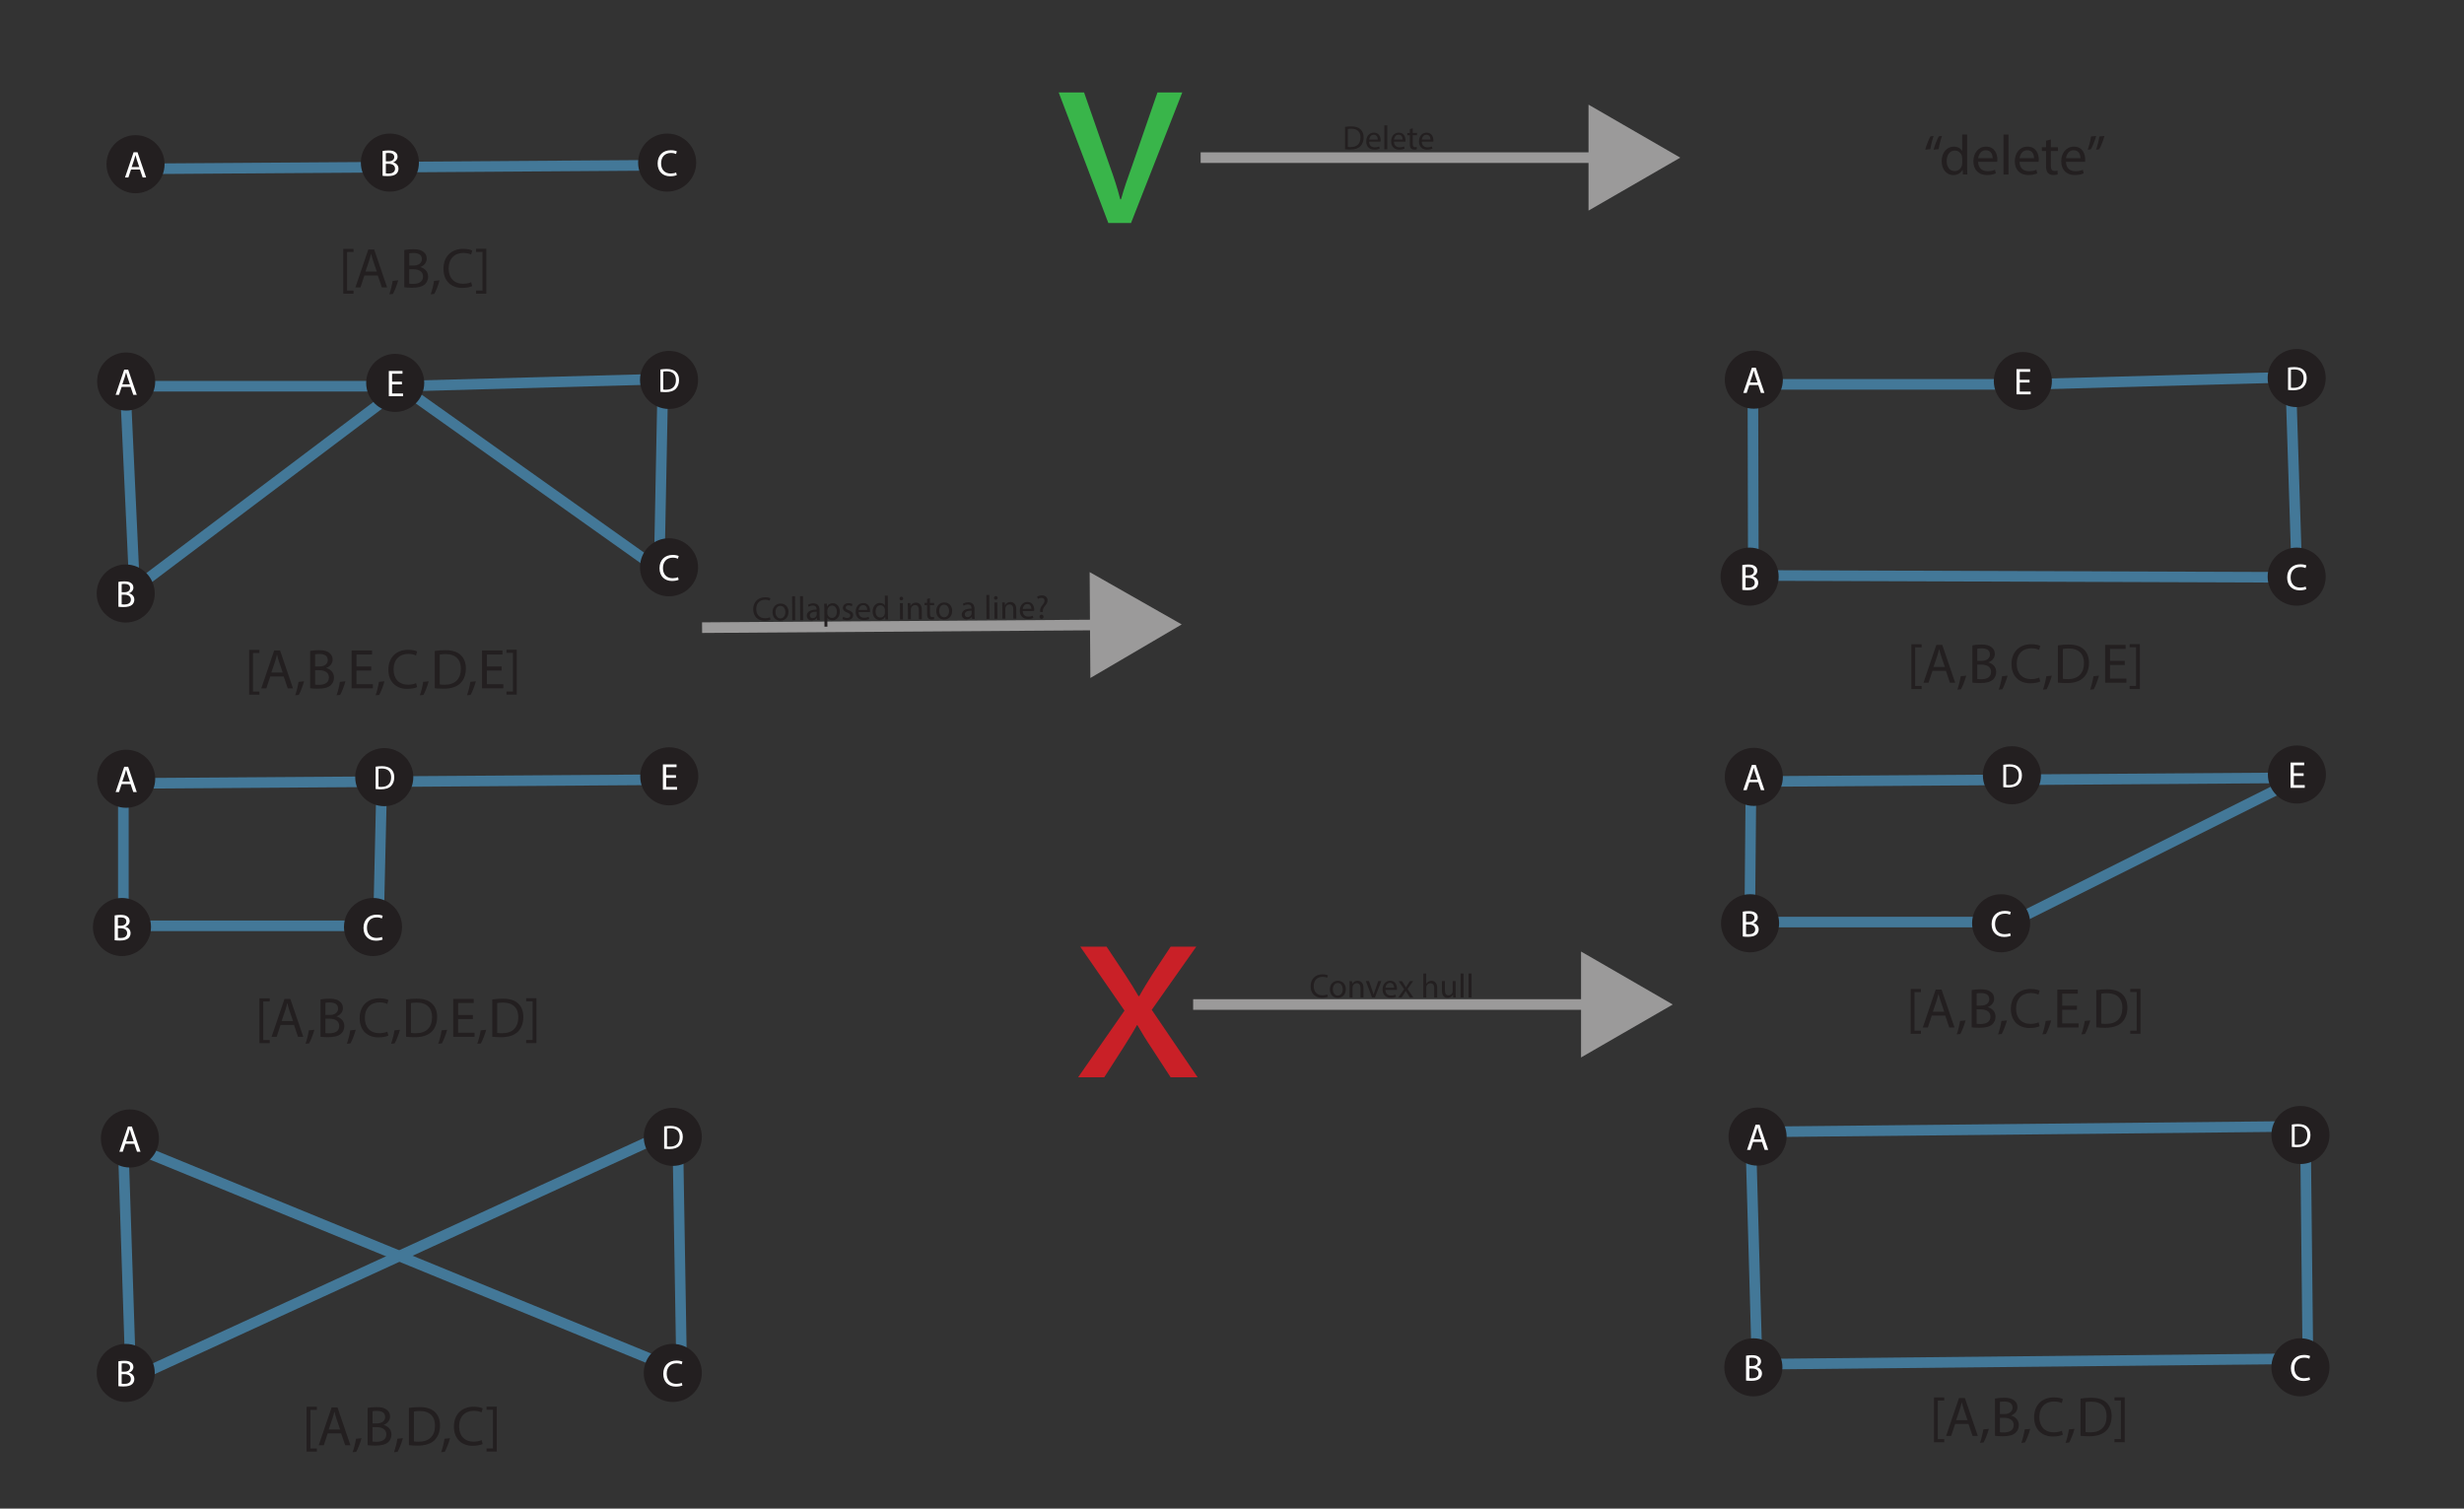 <?xml version="1.0" encoding="UTF-8"?>
<svg id="Ring" xmlns="http://www.w3.org/2000/svg" viewBox="0 0 657.58 402.6">
  <rect x="0" y="0" width="657.58" height="402.6" fill="#333333" stroke="none"/>
  <defs>
    <style>
      .cls-1 {
        fill: #c92027;
      }

      .cls-2 {
        fill: #231f20;
      }

      .cls-3 {
        fill: #fff;
      }

      .cls-4 {
        stroke: #9b9a9a;
      }

      .cls-4, .cls-5, .cls-6 {
        fill: none;
      }

      .cls-4, .cls-6 {
        stroke-miterlimit: 10;
        stroke-width: 2.83px;
      }

      .cls-7 {
        fill: #9b9a9a;
      }

      .cls-6 {
        stroke: #437898;
      }

      .cls-8 {
        fill: #39b54a;
      }
    </style>
  </defs>
  <g>
    <line class="cls-6" x1="32.92" y1="307.07" x2="34.92" y2="368.07"/>
    <line class="cls-6" x1="180.92" y1="301.07" x2="34.92" y2="368.07"/>
    <line class="cls-6" x1="37.92" y1="307.07" x2="181.92" y2="366.07"/>
    <line class="cls-6" x1="180.92" y1="306.07" x2="181.92" y2="366.07"/>
    <g>
      <circle class="cls-2" cx="34.67" cy="303.82" r="7.75"/>
      <path class="cls-3" d="M33.46,305.25l-.7,2.12h-.9l2.29-6.74h1.05l2.3,6.74h-.93l-.72-2.12h-2.39ZM35.67,304.57l-.66-1.94c-.15-.44-.25-.84-.35-1.23h-.02c-.1.4-.21.81-.34,1.22l-.66,1.95h2.03Z"/>
    </g>
    <g>
      <circle class="cls-2" cx="179.55" cy="366.39" r="7.75"/>
      <path class="cls-3" d="M182.12,369.72c-.32.16-.96.32-1.78.32-1.9,0-3.33-1.2-3.33-3.41s1.43-3.54,3.52-3.54c.84,0,1.37.18,1.6.3l-.21.71c-.33-.16-.8-.28-1.36-.28-1.58,0-2.63,1.01-2.63,2.78,0,1.65.95,2.71,2.59,2.71.53,0,1.07-.11,1.42-.28l.18.69Z"/>
    </g>
    <g>
      <circle class="cls-2" cx="33.55" cy="366.39" r="7.75"/>
      <path class="cls-3" d="M31.6,363.29c.38-.08.98-.14,1.59-.14.87,0,1.43.15,1.85.49.35.26.56.66.56,1.19,0,.65-.43,1.22-1.14,1.48v.02c.64.16,1.39.69,1.39,1.69,0,.58-.23,1.02-.57,1.35-.47.43-1.23.63-2.33.63-.6,0-1.06-.04-1.35-.08v-6.63ZM32.47,366.05h.79c.92,0,1.46-.48,1.46-1.13,0-.79-.6-1.1-1.48-1.1-.4,0-.63.03-.77.06v2.17ZM32.47,369.28c.17.03.42.04.73.04.9,0,1.73-.33,1.73-1.31,0-.92-.79-1.3-1.74-1.3h-.72v2.57Z"/>
    </g>
    <g>
      <circle class="cls-2" cx="179.55" cy="303.39" r="7.75"/>
      <path class="cls-3" d="M177.24,300.6c.48-.07,1.04-.13,1.67-.13,1.13,0,1.93.26,2.46.76.54.5.85,1.2.85,2.18s-.31,1.8-.87,2.36c-.57.57-1.5.87-2.68.87-.56,0-1.03-.03-1.42-.07v-5.97ZM178.02,305.96c.2.04.49.04.79.04,1.67,0,2.58-.94,2.58-2.57,0-1.43-.8-2.34-2.46-2.34-.41,0-.71.04-.92.08v4.79Z"/>
    </g>
    <g>
      <rect class="cls-5" x="39.9" y="375.05" width="134.61" height="23.48"/>
      <path class="cls-2" d="M81.82,387.37v-11.95h2.74v.83h-1.72v10.3h1.72v.83h-2.74Z"/>
      <path class="cls-2" d="M87.46,382.52l-1.05,3.18h-1.35l3.44-10.11h1.57l3.45,10.11h-1.4l-1.08-3.18h-3.58ZM90.77,381.49l-.99-2.91c-.22-.66-.38-1.26-.52-1.85h-.03c-.15.6-.31,1.22-.51,1.83l-.99,2.92h3.04Z"/>
      <path class="cls-2" d="M94.11,387.54c.33-.88.73-2.49.9-3.58l1.47-.15c-.34,1.27-1,2.94-1.42,3.64l-.94.09Z"/>
      <path class="cls-2" d="M98.11,375.72c.57-.12,1.47-.21,2.38-.21,1.3,0,2.15.22,2.77.74.52.39.84.99.84,1.78,0,.98-.65,1.83-1.71,2.22v.03c.96.24,2.08,1.04,2.08,2.54,0,.87-.34,1.53-.85,2.03-.71.64-1.84.94-3.49.94-.9,0-1.59-.06-2.02-.12v-9.94ZM99.41,379.86h1.19c1.38,0,2.19-.72,2.19-1.69,0-1.19-.9-1.65-2.22-1.65-.6,0-.94.04-1.15.09v3.25ZM99.41,384.7c.25.04.63.06,1.1.06,1.35,0,2.59-.5,2.59-1.96,0-1.38-1.19-1.95-2.61-1.95h-1.08v3.85Z"/>
      <path class="cls-2" d="M105.15,387.54c.33-.88.73-2.49.9-3.58l1.47-.15c-.34,1.27-1,2.94-1.42,3.64l-.94.09Z"/>
      <path class="cls-2" d="M109.15,375.72c.79-.12,1.74-.21,2.77-.21,1.87,0,3.21.43,4.09,1.26.9.83,1.42,2,1.42,3.63s-.51,3-1.46,3.93c-.94.95-2.5,1.46-4.47,1.46-.93,0-1.71-.04-2.37-.12v-9.94ZM110.46,384.66c.33.06.81.08,1.32.08,2.79,0,4.31-1.56,4.31-4.29.01-2.38-1.33-3.9-4.1-3.9-.67,0-1.18.06-1.53.13v7.98Z"/>
      <path class="cls-2" d="M117.73,387.54c.33-.88.74-2.49.9-3.58l1.47-.15c-.34,1.27-1,2.94-1.42,3.64l-.95.09Z"/>
      <path class="cls-2" d="M128.8,385.36c-.48.24-1.44.48-2.67.48-2.85,0-4.99-1.8-4.99-5.12s2.15-5.31,5.28-5.31c1.26,0,2.05.27,2.4.45l-.31,1.06c-.5-.24-1.2-.42-2.04-.42-2.37,0-3.94,1.51-3.94,4.17,0,2.47,1.42,4.06,3.88,4.06.79,0,1.6-.17,2.13-.42l.27,1.04Z"/>
      <path class="cls-2" d="M132.58,375.4v11.97h-2.74v-.83h1.72v-10.32h-1.72v-.83h2.74Z"/>
    </g>
  </g>
  <g>
    <line class="cls-6" x1="35.92" y1="157.07" x2="33.42" y2="103.05"/>
    <line class="cls-6" x1="32.92" y1="103.07" x2="104.92" y2="103.07"/>
    <line class="cls-6" x1="35.92" y1="157.07" x2="104.92" y2="105.07"/>
    <line class="cls-6" x1="175.92" y1="152.07" x2="106.92" y2="103.07"/>
    <line class="cls-6" x1="176.92" y1="101.07" x2="175.92" y2="152.07"/>
    <line class="cls-6" x1="106.92" y1="103.07" x2="179.92" y2="101.07"/>
    <g>
      <circle class="cls-2" cx="33.67" cy="101.82" r="7.75"/>
      <path class="cls-3" d="M32.46,103.25l-.7,2.12h-.9l2.29-6.74h1.05l2.3,6.74h-.93l-.72-2.12h-2.39ZM34.67,102.57l-.66-1.94c-.15-.44-.25-.84-.35-1.23h-.02c-.1.4-.21.81-.34,1.22l-.66,1.95h2.03Z"/>
    </g>
    <g>
      <circle class="cls-2" cx="178.55" cy="151.39" r="7.75"/>
      <path class="cls-3" d="M181.12,154.72c-.32.16-.96.32-1.78.32-1.9,0-3.33-1.2-3.33-3.41s1.43-3.54,3.52-3.54c.84,0,1.37.18,1.6.3l-.21.71c-.33-.16-.8-.28-1.36-.28-1.58,0-2.63,1.01-2.63,2.78,0,1.65.95,2.71,2.59,2.71.53,0,1.07-.11,1.42-.28l.18.69Z"/>
    </g>
    <g>
      <circle class="cls-2" cx="33.55" cy="158.39" r="7.75"/>
      <path class="cls-3" d="M31.6,155.29c.38-.08.98-.14,1.59-.14.87,0,1.43.15,1.85.49.35.26.56.66.56,1.19,0,.65-.43,1.22-1.14,1.48v.02c.64.16,1.39.69,1.39,1.69,0,.58-.23,1.02-.57,1.35-.47.43-1.23.63-2.33.63-.6,0-1.06-.04-1.35-.08v-6.63ZM32.47,158.05h.79c.92,0,1.46-.48,1.46-1.13,0-.79-.6-1.1-1.48-1.1-.4,0-.63.03-.77.06v2.17ZM32.47,161.28c.17.03.42.04.73.04.9,0,1.73-.33,1.73-1.31,0-.92-.79-1.3-1.74-1.3h-.72v2.57Z"/>
    </g>
    <g>
      <circle class="cls-2" cx="178.55" cy="101.39" r="7.75"/>
      <path class="cls-3" d="M176.24,98.6c.48-.07,1.04-.13,1.67-.13,1.13,0,1.93.26,2.46.76.54.5.85,1.2.85,2.18s-.31,1.8-.87,2.36c-.57.57-1.5.87-2.68.87-.56,0-1.03-.03-1.42-.07v-5.97ZM177.02,103.96c.2.04.49.04.79.04,1.67,0,2.58-.94,2.58-2.58,0-1.43-.8-2.34-2.46-2.34-.41,0-.71.04-.92.08v4.79Z"/>
    </g>
    <g>
      <rect class="cls-5" x="34.9" y="173.05" width="134.61" height="23.48"/>
      <path class="cls-2" d="M66.49,185.37v-11.95h2.74v.83h-1.72v10.3h1.72v.83h-2.74Z"/>
      <path class="cls-2" d="M72.13,180.52l-1.05,3.18h-1.35l3.44-10.11h1.57l3.45,10.11h-1.4l-1.08-3.18h-3.58ZM75.45,179.49l-.99-2.91c-.22-.66-.38-1.26-.52-1.85h-.03c-.15.6-.31,1.22-.51,1.83l-.99,2.92h3.04Z"/>
      <path class="cls-2" d="M78.78,185.54c.33-.88.73-2.49.9-3.58l1.47-.15c-.34,1.27-1,2.94-1.42,3.64l-.94.09Z"/>
      <path class="cls-2" d="M82.78,173.72c.57-.12,1.47-.21,2.38-.21,1.3,0,2.15.22,2.77.74.52.39.84.99.84,1.78,0,.98-.65,1.83-1.71,2.22v.03c.96.24,2.08,1.04,2.08,2.54,0,.87-.34,1.53-.85,2.03-.71.64-1.84.94-3.49.94-.9,0-1.59-.06-2.02-.12v-9.94ZM84.09,177.86h1.19c1.38,0,2.19-.72,2.19-1.69,0-1.19-.9-1.65-2.22-1.65-.6,0-.94.04-1.15.09v3.25ZM84.09,182.7c.25.04.63.06,1.1.06,1.35,0,2.59-.5,2.59-1.96,0-1.38-1.19-1.95-2.61-1.95h-1.08v3.85Z"/>
      <path class="cls-2" d="M89.82,185.54c.33-.88.73-2.49.9-3.58l1.47-.15c-.34,1.27-1,2.94-1.42,3.64l-.94.09Z"/>
      <path class="cls-2" d="M99.06,178.95h-3.93v3.65h4.38v1.09h-5.68v-10.11h5.46v1.09h-4.15v3.2h3.93v1.08Z"/>
      <path class="cls-2" d="M100.24,185.54c.33-.88.73-2.49.9-3.58l1.47-.15c-.34,1.27-1,2.94-1.42,3.64l-.94.09Z"/>
      <path class="cls-2" d="M111.31,183.36c-.48.24-1.44.48-2.67.48-2.85,0-4.99-1.8-4.99-5.12s2.15-5.31,5.28-5.31c1.26,0,2.05.27,2.4.45l-.31,1.06c-.5-.24-1.2-.42-2.04-.42-2.37,0-3.94,1.51-3.94,4.17,0,2.47,1.42,4.06,3.88,4.06.79,0,1.6-.17,2.13-.42l.27,1.04Z"/>
      <path class="cls-2" d="M112.05,185.54c.33-.88.73-2.49.9-3.58l1.47-.15c-.34,1.27-1,2.94-1.42,3.64l-.94.09Z"/>
      <path class="cls-2" d="M116.05,173.72c.79-.12,1.74-.21,2.77-.21,1.87,0,3.21.43,4.09,1.26.9.83,1.42,2,1.42,3.63s-.51,3-1.46,3.93c-.94.95-2.5,1.46-4.47,1.46-.93,0-1.71-.04-2.37-.12v-9.94ZM117.36,182.66c.33.06.81.08,1.32.08,2.79,0,4.31-1.56,4.31-4.29.01-2.38-1.33-3.9-4.1-3.9-.67,0-1.18.06-1.53.13v7.98Z"/>
      <path class="cls-2" d="M124.63,185.54c.33-.88.74-2.49.9-3.58l1.47-.15c-.34,1.27-1,2.94-1.42,3.64l-.95.09Z"/>
      <path class="cls-2" d="M133.87,178.95h-3.93v3.65h4.38v1.09h-5.68v-10.11h5.46v1.09h-4.15v3.2h3.93v1.08Z"/>
      <path class="cls-2" d="M137.91,173.4v11.97h-2.74v-.83h1.72v-10.32h-1.72v-.83h2.74Z"/>
    </g>
    <g>
      <circle class="cls-2" cx="105.47" cy="102.18" r="7.75"/>
      <path class="cls-3" d="M107.26,102.58h-2.62v2.43h2.92v.73h-3.79v-6.74h3.64v.73h-2.77v2.13h2.62v.72Z"/>
    </g>
  </g>
  <g>
    <line class="cls-6" x1="32.92" y1="209.07" x2="32.92" y2="247.07"/>
    <line class="cls-6" x1="102.42" y1="247.07" x2="32.42" y2="247.07"/>
    <line class="cls-6" x1="101.92" y1="207.07" x2="100.92" y2="250.07"/>
    <g>
      <rect class="cls-5" x="38.9" y="266.05" width="134.61" height="23.48"/>
      <path class="cls-2" d="M69.24,278.37v-11.95h2.74v.83h-1.72v10.3h1.72v.83h-2.74Z"/>
      <path class="cls-2" d="M74.88,273.52l-1.05,3.18h-1.35l3.44-10.11h1.57l3.45,10.11h-1.4l-1.08-3.18h-3.58ZM78.2,272.49l-.99-2.91c-.22-.66-.38-1.26-.52-1.85h-.03c-.15.6-.31,1.22-.51,1.83l-.99,2.92h3.04Z"/>
      <path class="cls-2" d="M81.53,278.54c.33-.88.73-2.49.9-3.58l1.47-.15c-.34,1.27-1,2.94-1.42,3.64l-.94.09Z"/>
      <path class="cls-2" d="M85.53,266.72c.57-.12,1.47-.21,2.38-.21,1.3,0,2.15.22,2.77.74.52.39.84.99.84,1.78,0,.98-.65,1.83-1.71,2.22v.03c.96.24,2.08,1.04,2.08,2.54,0,.87-.34,1.53-.85,2.03-.71.64-1.84.94-3.49.94-.9,0-1.59-.06-2.02-.12v-9.94ZM86.84,270.86h1.19c1.38,0,2.19-.72,2.19-1.69,0-1.19-.9-1.65-2.22-1.65-.6,0-.94.04-1.15.09v3.25ZM86.84,275.7c.25.04.63.06,1.1.06,1.35,0,2.59-.5,2.59-1.96,0-1.38-1.19-1.95-2.61-1.95h-1.08v3.85Z"/>
      <path class="cls-2" d="M92.57,278.54c.33-.88.74-2.49.9-3.58l1.47-.15c-.34,1.27-1,2.94-1.42,3.64l-.95.09Z"/>
      <path class="cls-2" d="M103.64,276.36c-.48.24-1.44.48-2.67.48-2.85,0-4.99-1.8-4.99-5.12s2.15-5.31,5.28-5.31c1.26,0,2.05.27,2.4.45l-.31,1.06c-.5-.24-1.2-.42-2.04-.42-2.37,0-3.94,1.51-3.94,4.17,0,2.47,1.42,4.06,3.88,4.06.79,0,1.6-.17,2.13-.42l.27,1.04Z"/>
      <path class="cls-2" d="M104.37,278.54c.33-.88.74-2.49.9-3.58l1.47-.15c-.34,1.27-1,2.94-1.42,3.64l-.95.09Z"/>
      <path class="cls-2" d="M108.38,266.72c.79-.12,1.74-.21,2.77-.21,1.87,0,3.21.43,4.09,1.26.9.83,1.42,2,1.42,3.63s-.51,3-1.46,3.93c-.94.95-2.5,1.46-4.47,1.46-.93,0-1.71-.04-2.37-.12v-9.94ZM109.68,275.66c.33.06.81.08,1.32.08,2.79,0,4.31-1.56,4.31-4.29.01-2.38-1.33-3.9-4.1-3.9-.67,0-1.18.06-1.53.13v7.98Z"/>
      <path class="cls-2" d="M116.96,278.54c.33-.88.73-2.49.9-3.58l1.47-.15c-.34,1.27-1,2.94-1.42,3.64l-.94.09Z"/>
      <path class="cls-2" d="M126.19,271.95h-3.93v3.65h4.38v1.09h-5.68v-10.11h5.46v1.09h-4.15v3.2h3.93v1.08Z"/>
      <path class="cls-2" d="M127.38,278.54c.33-.88.73-2.49.9-3.58l1.47-.15c-.34,1.27-1,2.94-1.42,3.64l-.94.09Z"/>
      <path class="cls-2" d="M131.39,266.72c.79-.12,1.74-.21,2.77-.21,1.87,0,3.21.43,4.09,1.26.9.83,1.42,2,1.42,3.63s-.51,3-1.46,3.93c-.94.95-2.5,1.46-4.47,1.46-.93,0-1.71-.04-2.37-.12v-9.94ZM132.69,275.66c.33.06.81.08,1.32.08,2.79,0,4.31-1.56,4.31-4.29.01-2.38-1.33-3.9-4.1-3.9-.67,0-1.18.06-1.53.13v7.98Z"/>
      <path class="cls-2" d="M143.16,266.4v11.97h-2.74v-.83h1.72v-10.32h-1.72v-.83h2.74Z"/>
    </g>
    <line class="cls-6" x1="32.92" y1="209.07" x2="177.92" y2="208.07"/>
    <g>
      <circle class="cls-2" cx="102.55" cy="207.39" r="7.75"/>
      <path class="cls-3" d="M100.24,204.6c.48-.07,1.04-.13,1.67-.13,1.13,0,1.93.26,2.46.76.54.5.85,1.2.85,2.18s-.31,1.8-.87,2.36c-.57.57-1.5.87-2.68.87-.56,0-1.03-.03-1.42-.07v-5.97ZM101.02,209.96c.2.04.49.04.79.04,1.67,0,2.58-.94,2.58-2.57,0-1.43-.8-2.34-2.46-2.34-.41,0-.71.04-.92.08v4.79Z"/>
    </g>
    <g>
      <circle class="cls-2" cx="33.67" cy="207.82" r="7.75"/>
      <path class="cls-3" d="M32.46,209.25l-.7,2.12h-.9l2.29-6.74h1.05l2.3,6.74h-.93l-.72-2.12h-2.39ZM34.67,208.57l-.66-1.94c-.15-.44-.25-.84-.35-1.23h-.02c-.1.4-.21.81-.34,1.22l-.66,1.95h2.03Z"/>
    </g>
    <g>
      <circle class="cls-2" cx="99.55" cy="247.39" r="7.75"/>
      <path class="cls-3" d="M102.12,250.72c-.32.16-.96.32-1.78.32-1.9,0-3.33-1.2-3.33-3.41s1.43-3.54,3.52-3.54c.84,0,1.37.18,1.6.3l-.21.71c-.33-.16-.8-.28-1.36-.28-1.58,0-2.63,1.01-2.63,2.78,0,1.65.95,2.71,2.59,2.71.53,0,1.07-.11,1.42-.28l.18.69Z"/>
    </g>
    <g>
      <circle class="cls-2" cx="32.55" cy="247.39" r="7.75"/>
      <path class="cls-3" d="M30.6,244.29c.38-.08.98-.14,1.59-.14.87,0,1.43.15,1.85.49.35.26.56.66.56,1.19,0,.65-.43,1.22-1.14,1.48v.02c.64.16,1.39.69,1.39,1.69,0,.58-.23,1.02-.57,1.35-.47.43-1.23.63-2.33.63-.6,0-1.06-.04-1.35-.08v-6.63ZM31.47,247.05h.79c.92,0,1.46-.48,1.46-1.13,0-.79-.6-1.1-1.48-1.1-.4,0-.63.03-.77.06v2.17ZM31.47,250.28c.17.03.42.04.73.04.9,0,1.73-.33,1.73-1.31,0-.92-.79-1.3-1.74-1.3h-.72v2.57Z"/>
    </g>
    <g>
      <circle class="cls-2" cx="178.61" cy="207.18" r="7.75"/>
      <path class="cls-3" d="M180.4,207.58h-2.62v2.43h2.92v.73h-3.79v-6.74h3.64v.73h-2.77v2.13h2.62v.72Z"/>
    </g>
  </g>
  <g>
    <line class="cls-6" x1="467.3" y1="306.57" x2="468.92" y2="364.07"/>
    <line class="cls-6" x1="468.92" y1="364.07" x2="616.3" y2="362.57"/>
    <line class="cls-6" x1="615.3" y1="305.57" x2="615.92" y2="363.07"/>
    <g>
      <rect class="cls-5" x="474.28" y="372.55" width="134.61" height="23.48"/>
      <path class="cls-2" d="M516.13,384.88v-11.95h2.74v.83h-1.72v10.3h1.72v.83h-2.74Z"/>
      <path class="cls-2" d="M521.77,380.02l-1.05,3.18h-1.35l3.44-10.11h1.57l3.45,10.11h-1.4l-1.08-3.18h-3.58ZM525.08,379l-.99-2.91c-.22-.66-.38-1.26-.52-1.85h-.03c-.15.6-.31,1.22-.51,1.83l-.99,2.92h3.04Z"/>
      <path class="cls-2" d="M528.41,385.04c.33-.88.73-2.49.9-3.58l1.47-.15c-.34,1.27-1,2.94-1.42,3.64l-.94.09Z"/>
      <path class="cls-2" d="M532.42,373.22c.57-.12,1.47-.21,2.38-.21,1.3,0,2.15.22,2.77.74.52.39.84.99.84,1.78,0,.98-.65,1.83-1.71,2.22v.03c.96.24,2.08,1.04,2.08,2.54,0,.87-.34,1.53-.85,2.03-.71.64-1.84.94-3.49.94-.9,0-1.59-.06-2.02-.12v-9.94ZM533.72,377.36h1.19c1.38,0,2.19-.72,2.19-1.69,0-1.19-.9-1.65-2.22-1.65-.6,0-.94.04-1.15.09v3.25ZM533.72,382.21c.25.04.63.06,1.1.06,1.35,0,2.59-.5,2.59-1.96,0-1.38-1.19-1.95-2.61-1.95h-1.08v3.85Z"/>
      <path class="cls-2" d="M539.45,385.04c.33-.88.73-2.49.9-3.58l1.47-.15c-.34,1.27-1,2.94-1.42,3.64l-.94.09Z"/>
      <path class="cls-2" d="M550.52,382.87c-.48.24-1.44.48-2.67.48-2.85,0-4.99-1.8-4.99-5.12s2.15-5.31,5.28-5.31c1.26,0,2.05.27,2.4.45l-.31,1.06c-.5-.24-1.2-.42-2.04-.42-2.37,0-3.94,1.51-3.94,4.17,0,2.47,1.42,4.06,3.88,4.06.79,0,1.6-.17,2.13-.42l.27,1.04Z"/>
      <path class="cls-2" d="M551.26,385.04c.33-.88.73-2.49.9-3.58l1.47-.15c-.34,1.27-1,2.94-1.42,3.64l-.94.09Z"/>
      <path class="cls-2" d="M555.26,373.22c.79-.12,1.74-.21,2.77-.21,1.87,0,3.21.43,4.09,1.26.9.83,1.42,2,1.42,3.63s-.51,3-1.46,3.93c-.94.95-2.5,1.46-4.47,1.46-.93,0-1.71-.04-2.37-.12v-9.94ZM556.57,382.16c.33.06.81.08,1.32.08,2.79,0,4.31-1.56,4.31-4.29.01-2.38-1.33-3.9-4.1-3.9-.67,0-1.18.06-1.53.13v7.98Z"/>
      <path class="cls-2" d="M567.04,372.91v11.97h-2.74v-.83h1.72v-10.32h-1.72v-.83h2.74Z"/>
    </g>
    <line class="cls-6" x1="615.3" y1="300.57" x2="468.92" y2="302.07"/>
    <g>
      <circle class="cls-2" cx="469.05" cy="303.32" r="7.75"/>
      <path class="cls-3" d="M467.84,304.75l-.7,2.12h-.9l2.29-6.74h1.05l2.3,6.74h-.93l-.72-2.12h-2.39ZM470.05,304.07l-.66-1.94c-.15-.44-.25-.84-.35-1.23h-.02c-.1.4-.21.81-.34,1.22l-.66,1.95h2.03Z"/>
    </g>
    <g>
      <circle class="cls-2" cx="613.93" cy="364.89" r="7.75"/>
      <path class="cls-3" d="M616.5,368.22c-.32.16-.96.32-1.78.32-1.9,0-3.33-1.2-3.33-3.41s1.43-3.54,3.52-3.54c.84,0,1.37.18,1.6.3l-.21.71c-.33-.16-.8-.28-1.36-.28-1.58,0-2.63,1.01-2.63,2.78,0,1.65.95,2.71,2.59,2.71.53,0,1.07-.11,1.42-.28l.18.69Z"/>
    </g>
    <g>
      <circle class="cls-2" cx="467.93" cy="364.89" r="7.75"/>
      <path class="cls-3" d="M465.98,361.79c.38-.08.98-.14,1.59-.14.87,0,1.43.15,1.85.49.35.26.56.66.56,1.19,0,.65-.43,1.22-1.14,1.48v.02c.64.16,1.39.69,1.39,1.69,0,.58-.23,1.02-.57,1.35-.47.43-1.23.63-2.33.63-.6,0-1.06-.04-1.35-.08v-6.63ZM466.85,364.55h.79c.92,0,1.46-.48,1.46-1.13,0-.79-.6-1.1-1.48-1.1-.4,0-.63.03-.77.06v2.17ZM466.85,367.78c.17.03.42.04.73.04.9,0,1.73-.33,1.73-1.31,0-.92-.79-1.3-1.74-1.3h-.72v2.57Z"/>
    </g>
    <g>
      <circle class="cls-2" cx="613.93" cy="302.89" r="7.75"/>
      <path class="cls-3" d="M611.62,300.1c.48-.07,1.04-.13,1.67-.13,1.13,0,1.93.26,2.46.76.54.5.85,1.2.85,2.18s-.31,1.8-.87,2.36c-.57.57-1.5.87-2.68.87-.56,0-1.03-.03-1.42-.07v-5.97ZM612.4,305.46c.2.04.49.04.79.04,1.67,0,2.58-.94,2.58-2.58,0-1.43-.8-2.34-2.46-2.34-.41,0-.71.04-.92.08v4.79Z"/>
    </g>
  </g>
  <g>
    <line class="cls-6" x1="467.92" y1="154.07" x2="467.8" y2="102.55"/>
    <line class="cls-6" x1="467.3" y1="102.57" x2="539.3" y2="102.57"/>
    <line class="cls-6" x1="468.3" y1="153.57" x2="610.92" y2="154.07"/>
    <line class="cls-6" x1="611.3" y1="100.57" x2="612.92" y2="151.07"/>
    <line class="cls-6" x1="541.3" y1="102.57" x2="614.3" y2="100.57"/>
    <g>
      <circle class="cls-2" cx="468.05" cy="101.32" r="7.75"/>
      <path class="cls-3" d="M466.84,102.75l-.7,2.12h-.9l2.29-6.74h1.05l2.3,6.74h-.93l-.72-2.12h-2.39ZM469.05,102.07l-.66-1.94c-.15-.44-.25-.84-.35-1.23h-.02c-.1.4-.21.81-.34,1.22l-.66,1.95h2.03Z"/>
    </g>
    <g>
      <circle class="cls-2" cx="612.93" cy="153.89" r="7.75"/>
      <path class="cls-3" d="M615.5,157.22c-.32.16-.96.32-1.78.32-1.9,0-3.33-1.2-3.33-3.41s1.43-3.54,3.52-3.54c.84,0,1.37.18,1.6.3l-.21.71c-.33-.16-.8-.28-1.36-.28-1.58,0-2.63,1.01-2.63,2.78,0,1.65.95,2.71,2.59,2.71.53,0,1.07-.11,1.42-.28l.18.69Z"/>
    </g>
    <g>
      <circle class="cls-2" cx="466.93" cy="153.89" r="7.75"/>
      <path class="cls-3" d="M464.98,150.79c.38-.08.98-.14,1.59-.14.87,0,1.43.15,1.85.49.35.26.56.66.56,1.19,0,.65-.43,1.22-1.14,1.48v.02c.64.16,1.39.69,1.39,1.69,0,.58-.23,1.02-.57,1.35-.47.43-1.23.63-2.33.63-.6,0-1.06-.04-1.35-.08v-6.63ZM465.85,153.55h.79c.92,0,1.46-.48,1.46-1.13,0-.79-.6-1.1-1.48-1.1-.4,0-.63.03-.77.06v2.17ZM465.85,156.78c.17.03.42.04.73.04.9,0,1.73-.33,1.73-1.31,0-.92-.79-1.3-1.74-1.3h-.72v2.57Z"/>
    </g>
    <g>
      <circle class="cls-2" cx="612.93" cy="100.89" r="7.75"/>
      <path class="cls-3" d="M610.62,98.1c.48-.07,1.04-.13,1.67-.13,1.13,0,1.93.26,2.46.76.54.5.85,1.2.85,2.18s-.31,1.8-.87,2.36c-.57.57-1.5.87-2.68.87-.56,0-1.03-.03-1.42-.07v-5.97ZM611.4,103.46c.2.04.49.04.79.04,1.67,0,2.58-.94,2.58-2.58,0-1.43-.8-2.34-2.46-2.34-.41,0-.71.04-.92.08v4.79Z"/>
    </g>
    <g>
      <rect class="cls-5" x="473.28" y="171.55" width="134.61" height="23.48"/>
      <path class="cls-2" d="M510.09,183.88v-11.95h2.74v.83h-1.72v10.3h1.72v.83h-2.74Z"/>
      <path class="cls-2" d="M515.73,179.02l-1.05,3.18h-1.35l3.44-10.11h1.57l3.45,10.11h-1.4l-1.08-3.18h-3.58ZM519.04,178l-.99-2.91c-.22-.66-.38-1.26-.52-1.85h-.03c-.15.6-.31,1.22-.51,1.83l-.99,2.92h3.04Z"/>
      <path class="cls-2" d="M522.37,184.04c.33-.88.73-2.49.9-3.58l1.47-.15c-.34,1.27-1,2.94-1.42,3.64l-.94.09Z"/>
      <path class="cls-2" d="M526.38,172.22c.57-.12,1.47-.21,2.38-.21,1.3,0,2.15.22,2.77.74.52.39.84.99.84,1.78,0,.98-.65,1.83-1.71,2.22v.03c.96.24,2.08,1.04,2.08,2.54,0,.87-.34,1.53-.85,2.03-.71.64-1.84.94-3.49.94-.9,0-1.59-.06-2.02-.12v-9.94ZM527.68,176.36h1.19c1.38,0,2.19-.72,2.19-1.69,0-1.19-.9-1.65-2.22-1.65-.6,0-.94.04-1.15.09v3.25ZM527.68,181.21c.25.04.63.06,1.1.06,1.35,0,2.59-.5,2.59-1.96,0-1.38-1.19-1.95-2.61-1.95h-1.08v3.85Z"/>
      <path class="cls-2" d="M533.41,184.04c.33-.88.74-2.49.9-3.58l1.47-.15c-.34,1.27-1,2.94-1.42,3.64l-.95.09Z"/>
      <path class="cls-2" d="M544.48,181.87c-.48.24-1.44.48-2.67.48-2.85,0-4.99-1.8-4.99-5.12s2.15-5.31,5.28-5.31c1.26,0,2.05.27,2.4.45l-.31,1.06c-.5-.24-1.2-.42-2.04-.42-2.37,0-3.94,1.51-3.94,4.17,0,2.47,1.42,4.06,3.88,4.06.79,0,1.6-.17,2.13-.42l.27,1.04Z"/>
      <path class="cls-2" d="M545.22,184.04c.33-.88.74-2.49.9-3.58l1.47-.15c-.34,1.27-1,2.94-1.42,3.64l-.95.09Z"/>
      <path class="cls-2" d="M549.22,172.22c.79-.12,1.74-.21,2.77-.21,1.87,0,3.21.43,4.09,1.26.9.83,1.42,2,1.42,3.63s-.51,3-1.46,3.93c-.94.95-2.5,1.46-4.47,1.46-.93,0-1.71-.04-2.37-.12v-9.94ZM550.53,181.16c.33.06.81.08,1.32.08,2.79,0,4.31-1.56,4.31-4.29.01-2.38-1.33-3.9-4.1-3.9-.67,0-1.18.06-1.53.13v7.98Z"/>
      <path class="cls-2" d="M557.8,184.04c.33-.88.73-2.49.9-3.58l1.47-.15c-.34,1.27-1,2.94-1.42,3.64l-.94.09Z"/>
      <path class="cls-2" d="M567.04,177.46h-3.93v3.65h4.38v1.09h-5.68v-10.11h5.46v1.09h-4.15v3.2h3.93v1.08Z"/>
      <path class="cls-2" d="M571.08,171.91v11.97h-2.74v-.83h1.72v-10.32h-1.72v-.83h2.74Z"/>
    </g>
    <g>
      <circle class="cls-2" cx="539.85" cy="101.69" r="7.75"/>
      <path class="cls-3" d="M541.64,102.08h-2.62v2.43h2.92v.73h-3.79v-6.74h3.64v.73h-2.77v2.13h2.62v.72Z"/>
    </g>
  </g>
  <g>
    <line class="cls-6" x1="467.3" y1="208.57" x2="466.92" y2="250.07"/>
    <line class="cls-6" x1="536.42" y1="246.07" x2="466.42" y2="246.07"/>
    <line class="cls-6" x1="614.92" y1="207.07" x2="536.92" y2="246.07"/>
    <g>
      <rect class="cls-5" x="473.28" y="263.55" width="134.61" height="23.48"/>
      <path class="cls-2" d="M509.91,275.88v-11.95h2.74v.83h-1.72v10.3h1.72v.83h-2.74Z"/>
      <path class="cls-2" d="M515.55,271.02l-1.05,3.18h-1.35l3.44-10.11h1.57l3.45,10.11h-1.4l-1.08-3.18h-3.58ZM518.87,270l-.99-2.91c-.22-.66-.38-1.26-.52-1.85h-.03c-.15.6-.31,1.22-.51,1.83l-.99,2.92h3.04Z"/>
      <path class="cls-2" d="M522.2,276.04c.33-.88.73-2.49.9-3.58l1.47-.15c-.34,1.27-1,2.94-1.42,3.64l-.94.09Z"/>
      <path class="cls-2" d="M526.2,264.22c.57-.12,1.47-.21,2.38-.21,1.3,0,2.15.22,2.77.74.52.39.84.99.84,1.78,0,.98-.65,1.83-1.71,2.22v.03c.96.24,2.08,1.04,2.08,2.54,0,.87-.34,1.53-.85,2.03-.71.64-1.84.94-3.49.94-.9,0-1.59-.06-2.02-.12v-9.94ZM527.51,268.36h1.19c1.38,0,2.19-.72,2.19-1.69,0-1.19-.9-1.65-2.22-1.65-.6,0-.94.04-1.15.09v3.25ZM527.51,273.21c.25.04.63.06,1.1.06,1.35,0,2.59-.5,2.59-1.96,0-1.38-1.19-1.95-2.61-1.95h-1.08v3.85Z"/>
      <path class="cls-2" d="M533.24,276.04c.33-.88.73-2.49.9-3.58l1.47-.15c-.34,1.27-1,2.94-1.42,3.64l-.94.09Z"/>
      <path class="cls-2" d="M544.31,273.87c-.48.24-1.44.48-2.67.48-2.85,0-4.99-1.8-4.99-5.12s2.15-5.31,5.28-5.31c1.26,0,2.05.27,2.4.45l-.31,1.06c-.5-.24-1.2-.42-2.04-.42-2.37,0-3.94,1.51-3.94,4.17,0,2.47,1.42,4.06,3.88,4.06.79,0,1.6-.17,2.13-.42l.27,1.04Z"/>
      <path class="cls-2" d="M545.05,276.04c.33-.88.73-2.49.9-3.58l1.47-.15c-.34,1.27-1,2.94-1.42,3.64l-.94.09Z"/>
      <path class="cls-2" d="M554.28,269.46h-3.93v3.65h4.38v1.09h-5.68v-10.11h5.46v1.09h-4.15v3.2h3.93v1.08Z"/>
      <path class="cls-2" d="M555.47,276.04c.33-.88.73-2.49.9-3.58l1.47-.15c-.34,1.27-1,2.94-1.42,3.64l-.94.09Z"/>
      <path class="cls-2" d="M559.47,264.22c.79-.12,1.74-.21,2.77-.21,1.87,0,3.21.43,4.09,1.26.9.83,1.42,2,1.42,3.63s-.51,3-1.46,3.93c-.94.95-2.5,1.46-4.47,1.46-.93,0-1.71-.04-2.37-.12v-9.94ZM560.78,273.16c.33.06.81.08,1.32.08,2.79,0,4.31-1.56,4.31-4.29.01-2.38-1.33-3.9-4.1-3.9-.67,0-1.18.06-1.53.13v7.98Z"/>
      <path class="cls-2" d="M571.25,263.91v11.97h-2.74v-.83h1.72v-10.32h-1.72v-.83h2.74Z"/>
    </g>
    <line class="cls-6" x1="467.3" y1="208.57" x2="612.3" y2="207.57"/>
    <g>
      <circle class="cls-2" cx="612.99" cy="206.69" r="7.75"/>
      <path class="cls-3" d="M614.78,207.08h-2.62v2.43h2.92v.73h-3.79v-6.74h3.64v.73h-2.77v2.13h2.62v.72Z"/>
    </g>
    <g>
      <circle class="cls-2" cx="468.05" cy="207.32" r="7.75"/>
      <path class="cls-3" d="M466.84,208.75l-.7,2.12h-.9l2.29-6.74h1.05l2.3,6.74h-.93l-.72-2.12h-2.39ZM469.05,208.07l-.66-1.94c-.15-.44-.25-.84-.35-1.23h-.02c-.1.4-.21.81-.34,1.22l-.66,1.95h2.03Z"/>
    </g>
    <g>
      <circle class="cls-2" cx="534.05" cy="246.39" r="7.75"/>
      <path class="cls-3" d="M536.62,249.72c-.32.16-.96.32-1.78.32-1.9,0-3.33-1.2-3.33-3.41s1.43-3.54,3.52-3.54c.84,0,1.37.18,1.6.3l-.21.71c-.33-.16-.8-.28-1.36-.28-1.58,0-2.63,1.01-2.63,2.78,0,1.65.95,2.71,2.59,2.71.53,0,1.07-.11,1.42-.28l.18.69Z"/>
    </g>
    <g>
      <circle class="cls-2" cx="467.05" cy="246.39" r="7.75"/>
      <path class="cls-3" d="M465.1,243.29c.38-.08.98-.14,1.59-.14.87,0,1.43.15,1.85.49.35.26.56.66.56,1.19,0,.65-.43,1.22-1.14,1.48v.02c.64.16,1.39.69,1.39,1.69,0,.58-.23,1.02-.57,1.35-.47.43-1.23.63-2.33.63-.6,0-1.06-.04-1.35-.08v-6.63ZM465.97,246.05h.79c.92,0,1.46-.48,1.46-1.13,0-.79-.6-1.1-1.48-1.1-.4,0-.63.03-.77.06v2.17ZM465.97,249.28c.17.03.42.04.73.04.9,0,1.73-.33,1.73-1.31,0-.92-.79-1.3-1.74-1.3h-.72v2.57Z"/>
    </g>
    <g>
      <circle class="cls-2" cx="536.93" cy="206.89" r="7.75"/>
      <path class="cls-3" d="M534.62,204.1c.48-.07,1.04-.13,1.67-.13,1.13,0,1.93.26,2.46.76.54.5.85,1.2.85,2.18s-.31,1.8-.87,2.36c-.57.57-1.5.87-2.68.87-.56,0-1.03-.03-1.42-.07v-5.97ZM535.4,209.46c.2.04.49.04.79.04,1.67,0,2.58-.94,2.58-2.58,0-1.43-.8-2.34-2.46-2.34-.41,0-.71.04-.92.08v4.79Z"/>
    </g>
  </g>
  <g>
    <g>
      <line class="cls-4" x1="318.42" y1="268.07" x2="426.08" y2="268.07"/>
      <polygon class="cls-7" points="421.94 282.2 446.42 268.07 421.94 253.93 421.94 282.2"/>
    </g>
    <g>
      <rect class="cls-5" x="321.42" y="259.8" width="100" height="30.77"/>
      <path class="cls-2" d="M354.37,265.99c-.29.14-.86.29-1.6.29-1.71,0-3-1.08-3-3.07s1.29-3.19,3.17-3.19c.76,0,1.23.16,1.44.27l-.19.64c-.3-.14-.72-.25-1.22-.25-1.42,0-2.37.91-2.37,2.5,0,1.49.86,2.44,2.33,2.44.48,0,.96-.1,1.28-.25l.16.62Z"/>
      <path class="cls-2" d="M359.17,263.98c0,1.61-1.12,2.31-2.17,2.31-1.18,0-2.09-.86-2.09-2.24,0-1.46.95-2.31,2.16-2.31s2.1.91,2.1,2.24ZM355.71,264.02c0,.95.55,1.67,1.32,1.67s1.32-.71,1.32-1.69c0-.74-.37-1.67-1.31-1.67s-1.34.86-1.34,1.69Z"/>
      <path class="cls-2" d="M360.17,263.01c0-.45,0-.82-.04-1.18h.7l.04.72h.02c.22-.41.72-.82,1.44-.82.6,0,1.54.36,1.54,1.85v2.6h-.79v-2.51c0-.7-.26-1.29-1.01-1.29-.52,0-.93.37-1.06.81-.04.1-.05.23-.05.37v2.62h-.79v-3.18Z"/>
      <path class="cls-2" d="M365.35,261.83l.86,2.45c.14.4.26.76.35,1.12h.03c.1-.36.23-.72.37-1.12l.85-2.45h.83l-1.71,4.36h-.76l-1.66-4.36h.85Z"/>
      <path class="cls-2" d="M369.73,264.16c.02,1.07.7,1.51,1.49,1.51.57,0,.91-.1,1.21-.23l.14.57c-.28.13-.76.27-1.45.27-1.34,0-2.14-.88-2.14-2.2s.77-2.35,2.04-2.35c1.42,0,1.8,1.25,1.8,2.05,0,.16-.02.29-.03.37h-3.06ZM372.05,263.59c0-.5-.21-1.29-1.1-1.29-.8,0-1.15.74-1.21,1.29h2.31Z"/>
      <path class="cls-2" d="M374.14,261.83l.62.94c.16.24.3.47.44.71h.03c.14-.26.29-.49.43-.72l.61-.93h.86l-1.49,2.11,1.53,2.25h-.9l-.64-.98c-.17-.25-.31-.5-.47-.76h-.02c-.14.26-.3.5-.46.76l-.63.98h-.87l1.55-2.22-1.48-2.13h.88Z"/>
      <path class="cls-2" d="M379.84,259.8h.79v2.72h.02c.13-.22.32-.42.57-.56.23-.13.51-.22.81-.22.58,0,1.52.36,1.52,1.86v2.59h-.79v-2.5c0-.7-.26-1.3-1.01-1.3-.51,0-.92.36-1.06.79-.05.11-.05.23-.05.38v2.63h-.79v-6.39Z"/>
      <path class="cls-2" d="M388.48,265c0,.45,0,.85.04,1.19h-.7l-.04-.71h-.02c-.21.35-.67.81-1.44.81-.68,0-1.5-.38-1.5-1.91v-2.55h.79v2.41c0,.83.25,1.39.97,1.39.53,0,.9-.37,1.04-.72.04-.12.07-.26.07-.41v-2.67h.79v3.17Z"/>
      <path class="cls-2" d="M389.8,259.8h.79v6.39h-.79v-6.39Z"/>
      <path class="cls-2" d="M391.92,259.8h.79v6.39h-.79v-6.39Z"/>
    </g>
  </g>
  <g>
    <g>
      <rect class="cls-5" x="43.4" y="66.05" width="134.61" height="23.48"/>
      <path class="cls-2" d="M91.61,78.37v-11.95h2.74v.83h-1.72v10.3h1.72v.83h-2.74Z"/>
      <path class="cls-2" d="M97.25,73.52l-1.05,3.18h-1.35l3.44-10.11h1.57l3.45,10.11h-1.4l-1.08-3.18h-3.58ZM100.57,72.49l-.99-2.91c-.22-.66-.38-1.26-.52-1.85h-.03c-.15.6-.31,1.22-.51,1.83l-.99,2.92h3.04Z"/>
      <path class="cls-2" d="M103.9,78.54c.33-.88.73-2.49.9-3.58l1.47-.15c-.34,1.27-1,2.94-1.42,3.64l-.94.09Z"/>
      <path class="cls-2" d="M107.9,66.72c.57-.12,1.47-.21,2.38-.21,1.3,0,2.15.22,2.77.74.52.39.84.99.84,1.78,0,.98-.65,1.83-1.71,2.22v.03c.96.24,2.08,1.04,2.08,2.54,0,.87-.34,1.53-.85,2.03-.71.64-1.84.94-3.49.94-.9,0-1.59-.06-2.02-.12v-9.94ZM109.21,70.86h1.19c1.38,0,2.19-.72,2.19-1.69,0-1.19-.9-1.65-2.22-1.65-.6,0-.94.04-1.15.09v3.25ZM109.21,75.7c.25.04.63.06,1.1.06,1.35,0,2.59-.5,2.59-1.96,0-1.38-1.19-1.95-2.61-1.95h-1.08v3.85Z"/>
      <path class="cls-2" d="M114.94,78.54c.33-.88.74-2.49.9-3.58l1.47-.15c-.34,1.27-1,2.94-1.42,3.64l-.95.09Z"/>
      <path class="cls-2" d="M126.01,76.36c-.48.24-1.44.48-2.67.48-2.85,0-4.99-1.8-4.99-5.12s2.15-5.31,5.28-5.31c1.26,0,2.05.27,2.4.45l-.31,1.06c-.5-.24-1.2-.42-2.04-.42-2.37,0-3.94,1.51-3.94,4.17,0,2.47,1.42,4.06,3.88,4.06.79,0,1.6-.17,2.13-.42l.27,1.04Z"/>
      <path class="cls-2" d="M129.79,66.4v11.97h-2.74v-.83h1.72v-10.32h-1.72v-.83h2.74Z"/>
    </g>
    <line class="cls-6" x1="35.42" y1="45.07" x2="180.42" y2="44.07"/>
    <g>
      <circle class="cls-2" cx="36.17" cy="43.82" r="7.75"/>
      <path class="cls-3" d="M34.96,45.25l-.7,2.12h-.9l2.29-6.74h1.05l2.3,6.74h-.93l-.72-2.12h-2.39ZM37.17,44.57l-.66-1.94c-.15-.44-.25-.84-.35-1.23h-.02c-.1.4-.21.81-.34,1.22l-.66,1.95h2.03Z"/>
    </g>
    <g>
      <circle class="cls-2" cx="178.05" cy="43.39" r="7.75"/>
      <path class="cls-3" d="M180.62,46.72c-.32.16-.96.32-1.78.32-1.9,0-3.33-1.2-3.33-3.41s1.43-3.54,3.52-3.54c.84,0,1.37.18,1.6.3l-.21.71c-.33-.16-.8-.28-1.36-.28-1.58,0-2.63,1.01-2.63,2.78,0,1.65.95,2.71,2.59,2.71.53,0,1.07-.11,1.42-.28l.18.69Z"/>
    </g>
    <g>
      <circle class="cls-2" cx="104.05" cy="43.39" r="7.75"/>
      <path class="cls-3" d="M102.1,40.29c.38-.08.98-.14,1.59-.14.87,0,1.43.15,1.85.49.35.26.56.66.56,1.19,0,.65-.43,1.22-1.14,1.48v.02c.64.16,1.39.69,1.39,1.69,0,.58-.23,1.02-.57,1.35-.47.43-1.23.63-2.33.63-.6,0-1.06-.04-1.35-.08v-6.63ZM102.97,43.05h.79c.92,0,1.46-.48,1.46-1.13,0-.79-.6-1.1-1.48-1.1-.4,0-.63.03-.77.06v2.17ZM102.97,46.28c.17.03.42.04.73.04.9,0,1.73-.33,1.73-1.31,0-.92-.79-1.3-1.74-1.3h-.72v2.57Z"/>
    </g>
  </g>
  <g>
    <rect class="cls-5" x="469.68" y="35.91" width="134.61" height="23.48"/>
    <path class="cls-2" d="M513.79,39.95c.35-1.26.99-2.88,1.41-3.57l.84-.09c-.33.88-.72,2.43-.88,3.51l-1.37.15ZM516.03,39.95c.33-1.26.99-2.88,1.39-3.57l.84-.09c-.33.88-.72,2.43-.89,3.51l-1.35.15Z"/>
    <path class="cls-2" d="M524.98,35.91v8.77c0,.65.02,1.38.06,1.88h-1.19l-.06-1.26h-.03c-.41.81-1.29,1.42-2.48,1.42-1.75,0-3.1-1.49-3.1-3.69-.01-2.42,1.48-3.9,3.25-3.9,1.11,0,1.86.53,2.19,1.11h.03v-4.33h1.32ZM523.66,42.26c0-.17-.02-.39-.06-.55-.2-.84-.92-1.53-1.91-1.53-1.36,0-2.17,1.2-2.17,2.8,0,1.47.72,2.68,2.15,2.68.88,0,1.69-.58,1.94-1.57.04-.18.06-.36.06-.57v-1.26Z"/>
    <path class="cls-2" d="M527.91,43.17c.03,1.79,1.17,2.52,2.49,2.52.94,0,1.52-.17,2.01-.38l.23.95c-.46.21-1.26.45-2.42.45-2.23,0-3.57-1.47-3.57-3.66s1.29-3.92,3.4-3.92c2.37,0,3,2.08,3,3.42,0,.27-.03.48-.04.62h-5.1ZM531.78,42.23c.02-.84-.34-2.14-1.83-2.14-1.33,0-1.92,1.23-2.02,2.14h3.85Z"/>
    <path class="cls-2" d="M534.69,35.91h1.32v10.65h-1.32v-10.65Z"/>
    <path class="cls-2" d="M538.96,43.17c.03,1.79,1.17,2.52,2.49,2.52.94,0,1.52-.17,2.01-.38l.23.95c-.46.21-1.26.45-2.42.45-2.23,0-3.57-1.47-3.57-3.66s1.29-3.92,3.4-3.92c2.37,0,3,2.08,3,3.42,0,.27-.03.48-.04.62h-5.1ZM542.83,42.23c.02-.84-.34-2.14-1.83-2.14-1.33,0-1.92,1.23-2.02,2.14h3.85Z"/>
    <path class="cls-2" d="M547.33,37.22v2.08h1.89v1h-1.89v3.92c0,.9.25,1.41.99,1.41.35,0,.6-.04.77-.09l.06.99c-.26.11-.66.18-1.17.18-.62,0-1.11-.2-1.43-.56-.38-.39-.51-1.04-.51-1.89v-3.96h-1.12v-1h1.12v-1.74l1.29-.34Z"/>
    <path class="cls-2" d="M551.35,43.17c.03,1.79,1.17,2.52,2.49,2.52.94,0,1.52-.17,2.01-.38l.23.95c-.46.21-1.26.45-2.42.45-2.23,0-3.57-1.47-3.57-3.66s1.29-3.92,3.4-3.92c2.37,0,3,2.08,3,3.42,0,.27-.03.48-.04.62h-5.1ZM555.22,42.23c.02-.84-.34-2.14-1.83-2.14-1.33,0-1.92,1.23-2.02,2.14h3.85Z"/>
    <path class="cls-2" d="M559.41,36.29c-.35,1.26-.99,2.86-1.4,3.55l-.84.11c.32-.89.72-2.45.89-3.53l1.35-.13ZM561.63,36.29c-.35,1.26-.99,2.86-1.4,3.55l-.84.11c.33-.89.72-2.45.88-3.53l1.35-.13Z"/>
  </g>
  <g>
    <g>
      <line class="cls-4" x1="320.42" y1="42.07" x2="428.08" y2="42.07"/>
      <polygon class="cls-7" points="423.94 56.2 448.42 42.07 423.94 27.93 423.94 56.2"/>
    </g>
    <g>
      <rect class="cls-5" x="323.07" y="33.45" width="94.96" height="17.93"/>
      <path class="cls-2" d="M358.93,33.86c.48-.07,1.04-.13,1.67-.13,1.12,0,1.93.26,2.46.76.54.5.86,1.2.86,2.18s-.31,1.8-.87,2.36c-.57.57-1.5.87-2.68.87-.56,0-1.03-.03-1.42-.07v-5.97ZM359.71,39.22c.2.04.49.04.79.04,1.67,0,2.58-.94,2.58-2.58,0-1.43-.8-2.34-2.46-2.34-.41,0-.71.04-.92.08v4.79Z"/>
      <path class="cls-2" d="M365.37,37.81c.02,1.07.7,1.51,1.49,1.51.57,0,.91-.1,1.21-.22l.14.57c-.28.13-.76.27-1.45.27-1.34,0-2.14-.88-2.14-2.2s.77-2.35,2.04-2.35c1.42,0,1.8,1.25,1.8,2.05,0,.16-.02.29-.03.37h-3.06ZM367.7,37.24c0-.5-.21-1.29-1.1-1.29-.8,0-1.15.74-1.21,1.29h2.31Z"/>
      <path class="cls-2" d="M369.44,33.45h.79v6.39h-.79v-6.39Z"/>
      <path class="cls-2" d="M372.01,37.81c.02,1.07.7,1.51,1.49,1.51.57,0,.91-.1,1.21-.22l.14.57c-.28.13-.76.27-1.45.27-1.34,0-2.14-.88-2.14-2.2s.77-2.35,2.04-2.35c1.42,0,1.8,1.25,1.8,2.05,0,.16-.02.29-.03.37h-3.06ZM374.33,37.24c0-.5-.21-1.29-1.1-1.29-.8,0-1.15.74-1.21,1.29h2.31Z"/>
      <path class="cls-2" d="M377.03,34.23v1.25h1.13v.6h-1.13v2.35c0,.54.15.85.59.85.21,0,.36-.03.46-.05l.04.59c-.15.06-.4.11-.7.11-.37,0-.67-.12-.86-.33-.23-.23-.31-.62-.31-1.13v-2.38h-.67v-.6h.67v-1.04l.77-.21Z"/>
      <path class="cls-2" d="M379.44,37.81c.02,1.07.7,1.51,1.49,1.51.57,0,.91-.1,1.21-.22l.14.57c-.28.13-.76.27-1.45.27-1.34,0-2.14-.88-2.14-2.2s.77-2.35,2.04-2.35c1.42,0,1.8,1.25,1.8,2.05,0,.16-.02.29-.03.37h-3.06ZM381.76,37.24c0-.5-.21-1.29-1.1-1.29-.8,0-1.15.74-1.21,1.29h2.31Z"/>
    </g>
  </g>
  <g>
    <rect class="cls-5" x="287.12" y="236.37" width="45.04" height="70.6"/>
    <path class="cls-1" d="M295.33,252.64l4.97,7.49c1.3,1.94,2.38,3.74,3.53,5.69h.22c1.15-2.09,2.3-3.89,3.46-5.76l4.9-7.42h6.84l-11.88,16.85,12.24,18h-7.2l-5.11-7.85c-1.37-2.02-2.52-3.96-3.75-6.05h-.14c-1.15,2.09-2.38,3.96-3.67,6.05l-5.04,7.85h-6.98l12.38-17.79-11.81-17.07h7.06Z"/>
  </g>
  <path class="cls-8" d="M289.31,24.67l6.84,19.58c1.15,3.17,2.09,6.05,2.81,8.93h.22c.79-2.88,1.8-5.76,2.95-8.93l6.77-19.58h6.62l-13.68,34.85h-6.05l-13.25-34.85h6.77Z"/>
  <g>
    <g>
      <line class="cls-7" x1="187.37" y1="167.5" x2="315.37" y2="166.64"/>
      <g>
        <line class="cls-4" x1="187.37" y1="167.5" x2="295.03" y2="166.77"/>
        <polygon class="cls-7" points="290.99 180.93 315.37 166.64 290.8 152.67 290.99 180.93"/>
      </g>
    </g>
    <g>
      <rect class="cls-5" x="190.42" y="158.88" width="100" height="30.77" transform="translate(-1.17 1.63) rotate(-.39)"/>
      <path class="cls-2" d="M205.63,165.35c-.29.15-.86.29-1.6.3-1.71.01-3.01-1.06-3.02-3.05-.01-1.9,1.27-3.2,3.15-3.21.76,0,1.23.15,1.44.26l-.19.64c-.3-.14-.72-.25-1.23-.24-1.42,0-2.36.93-2.35,2.52,0,1.49.87,2.43,2.35,2.42.48,0,.96-.1,1.28-.26l.17.62Z"/>
      <path class="cls-2" d="M210.42,163.3c.01,1.61-1.1,2.32-2.15,2.33-1.18,0-2.09-.85-2.1-2.23,0-1.46.94-2.32,2.15-2.33,1.25,0,2.1.9,2.11,2.23ZM206.96,163.37c0,.95.56,1.67,1.33,1.67.76,0,1.32-.72,1.31-1.7,0-.74-.38-1.67-1.32-1.67-.94,0-1.33.87-1.33,1.7Z"/>
      <path class="cls-2" d="M211.39,159.12h.79s.04,6.39.04,6.39h-.79s-.04-6.39-.04-6.39Z"/>
      <path class="cls-2" d="M213.51,159.1h.79s.04,6.39.04,6.39h-.79s-.04-6.39-.04-6.39Z"/>
      <path class="cls-2" d="M218.09,165.46l-.07-.55h-.03c-.24.34-.71.65-1.33.66-.88,0-1.34-.61-1.34-1.24,0-1.05.92-1.64,2.61-1.64v-.09c0-.36-.11-1.01-1-1-.41,0-.83.13-1.13.33l-.18-.52c.36-.24.88-.39,1.43-.4,1.33,0,1.66.9,1.67,1.77v1.63c.01.38.03.75.09,1.04h-.72ZM217.96,163.24c-.86-.01-1.84.15-1.84.99,0,.51.35.75.75.75.57,0,.92-.37,1.05-.74.03-.08.04-.17.04-.25v-.76Z"/>
      <path class="cls-2" d="M220,162.52c0-.56-.02-1.01-.05-1.42h.71s.04.74.04.74h.02c.32-.53.83-.85,1.54-.86,1.05,0,1.85.88,1.86,2.2.01,1.57-.94,2.35-1.96,2.35-.58,0-1.08-.25-1.35-.67h-.02l.02,2.37h-.78s-.03-4.71-.03-4.71ZM220.79,163.67c0,.12.02.22.04.32.15.55.63.92,1.2.92.84,0,1.32-.69,1.31-1.69,0-.87-.47-1.62-1.31-1.61-.54,0-1.04.39-1.19.99-.03.1-.05.22-.05.32v.75Z"/>
      <path class="cls-2" d="M225.02,164.61c.24.15.65.31,1.05.31.58,0,.84-.29.84-.65,0-.38-.23-.58-.81-.8-.79-.27-1.16-.7-1.16-1.23,0-.7.56-1.28,1.5-1.29.44,0,.83.12,1.07.26l-.19.58c-.17-.11-.49-.25-.89-.25-.47,0-.73.27-.73.6,0,.36.26.52.83.73.76.28,1.15.66,1.15,1.31,0,.76-.59,1.31-1.62,1.32-.48,0-.92-.11-1.23-.29l.19-.6Z"/>
      <path class="cls-2" d="M229.13,163.35c.03,1.07.71,1.51,1.5,1.5.57,0,.91-.1,1.2-.23l.14.57c-.28.13-.75.28-1.45.28-1.34,0-2.15-.87-2.16-2.18s.76-2.35,2.03-2.36c1.42,0,1.81,1.24,1.81,2.04,0,.16-.02.29-.03.37l-3.06.02ZM231.45,162.77c0-.5-.22-1.29-1.11-1.28-.8,0-1.15.75-1.21,1.3l2.31-.02Z"/>
      <path class="cls-2" d="M236.93,158.94l.04,5.27c0,.39.01.83.04,1.12h-.71s-.04-.75-.04-.75h-.02c-.24.49-.77.86-1.48.87-1.05,0-1.87-.88-1.88-2.2-.02-1.45.88-2.35,1.94-2.35.67,0,1.12.31,1.32.66h.02l-.02-2.6h.79ZM236.16,162.76c0-.1,0-.23-.04-.33-.12-.5-.55-.91-1.15-.91-.82,0-1.3.73-1.29,1.69,0,.88.44,1.61,1.3,1.6.53,0,1.01-.36,1.15-.95.03-.11.04-.22.03-.34v-.76Z"/>
      <path class="cls-2" d="M241.04,159.73c.01.27-.19.49-.5.49-.28,0-.48-.21-.48-.48,0-.28.2-.5.49-.5.3,0,.49.21.49.49ZM240.19,165.31l-.03-4.36h.79s.03,4.35.03,4.35h-.79Z"/>
      <path class="cls-2" d="M242.28,162.12c0-.45-.01-.82-.04-1.18h.7s.05.71.05.71h.02c.21-.42.71-.82,1.44-.83.6,0,1.54.35,1.55,1.84l.02,2.6h-.79s-.02-2.51-.02-2.51c0-.7-.27-1.29-1.02-1.28-.52,0-.92.38-1.06.82-.04.1-.05.23-.05.37l.02,2.62h-.79s-.02-3.17-.02-3.17Z"/>
      <path class="cls-2" d="M248.17,159.65v1.25s1.14,0,1.14,0v.6s-1.13,0-1.13,0l.02,2.35c0,.54.16.84.6.84.21,0,.36-.03.46-.06l.04.59c-.15.06-.4.11-.7.11-.37,0-.67-.11-.86-.33-.23-.23-.31-.62-.31-1.13l-.02-2.38h-.67s0-.6,0-.6h.67s0-1.05,0-1.05l.77-.21Z"/>
      <path class="cls-2" d="M254.11,163.01c.01,1.61-1.1,2.32-2.15,2.33-1.18,0-2.09-.85-2.1-2.23,0-1.46.94-2.32,2.15-2.33,1.25,0,2.1.9,2.11,2.23ZM250.65,163.07c0,.95.56,1.67,1.33,1.67.76,0,1.32-.72,1.31-1.7,0-.74-.38-1.67-1.32-1.67-.94,0-1.33.87-1.33,1.7Z"/>
      <path class="cls-2" d="M259.44,165.18l-.07-.55h-.03c-.24.34-.71.65-1.33.66-.88,0-1.34-.61-1.34-1.24,0-1.05.92-1.64,2.61-1.64v-.09c0-.36-.11-1.01-1-1-.41,0-.83.13-1.13.33l-.18-.52c.36-.24.88-.39,1.43-.4,1.33,0,1.66.9,1.67,1.77v1.63c.01.38.03.75.09,1.04h-.72ZM259.31,162.96c-.86-.01-1.84.15-1.84.99,0,.51.35.75.75.75.57,0,.92-.37,1.05-.74.03-.08.04-.17.04-.25v-.76Z"/>
      <path class="cls-2" d="M263.23,158.77h.79s.04,6.39.04,6.39h-.79s-.04-6.39-.04-6.39Z"/>
      <path class="cls-2" d="M266.25,159.56c.01.27-.19.49-.5.49-.28,0-.48-.21-.48-.48,0-.28.2-.5.49-.5.3,0,.49.21.49.49ZM265.4,165.14l-.03-4.36h.79s.03,4.35.03,4.35h-.79Z"/>
      <path class="cls-2" d="M267.49,161.95c0-.45-.01-.82-.04-1.18h.7s.05.71.05.71h.02c.21-.42.71-.82,1.44-.83.6,0,1.54.35,1.55,1.84l.02,2.6h-.79s-.02-2.51-.02-2.51c0-.7-.27-1.29-1.02-1.28-.52,0-.92.38-1.06.82-.04.1-.05.23-.05.37l.02,2.62h-.79s-.02-3.17-.02-3.17Z"/>
      <path class="cls-2" d="M272.93,163.06c.03,1.07.71,1.51,1.5,1.5.57,0,.91-.11,1.2-.23l.14.57c-.28.13-.75.28-1.45.28-1.34,0-2.15-.87-2.16-2.18s.76-2.36,2.03-2.36c1.42,0,1.81,1.24,1.81,2.04,0,.16-.02.29-.03.37l-3.06.02ZM275.25,162.48c0-.5-.22-1.29-1.11-1.28-.8,0-1.15.75-1.21,1.3l2.31-.02Z"/>
      <path class="cls-2" d="M277.61,163.34l-.02-.23c-.06-.49.1-1.02.55-1.56.4-.48.62-.83.62-1.24,0-.46-.29-.76-.86-.77-.32,0-.68.11-.91.29l-.22-.57c.3-.22.81-.37,1.29-.37,1.04,0,1.51.63,1.51,1.31,0,.61-.33,1.06-.76,1.57-.39.47-.53.87-.5,1.33v.23s-.69,0-.69,0ZM277.42,164.6c0-.33.22-.57.54-.57.32,0,.53.23.54.56,0,.31-.2.56-.54.56-.32,0-.53-.24-.54-.55Z"/>
    </g>
  </g>
</svg>